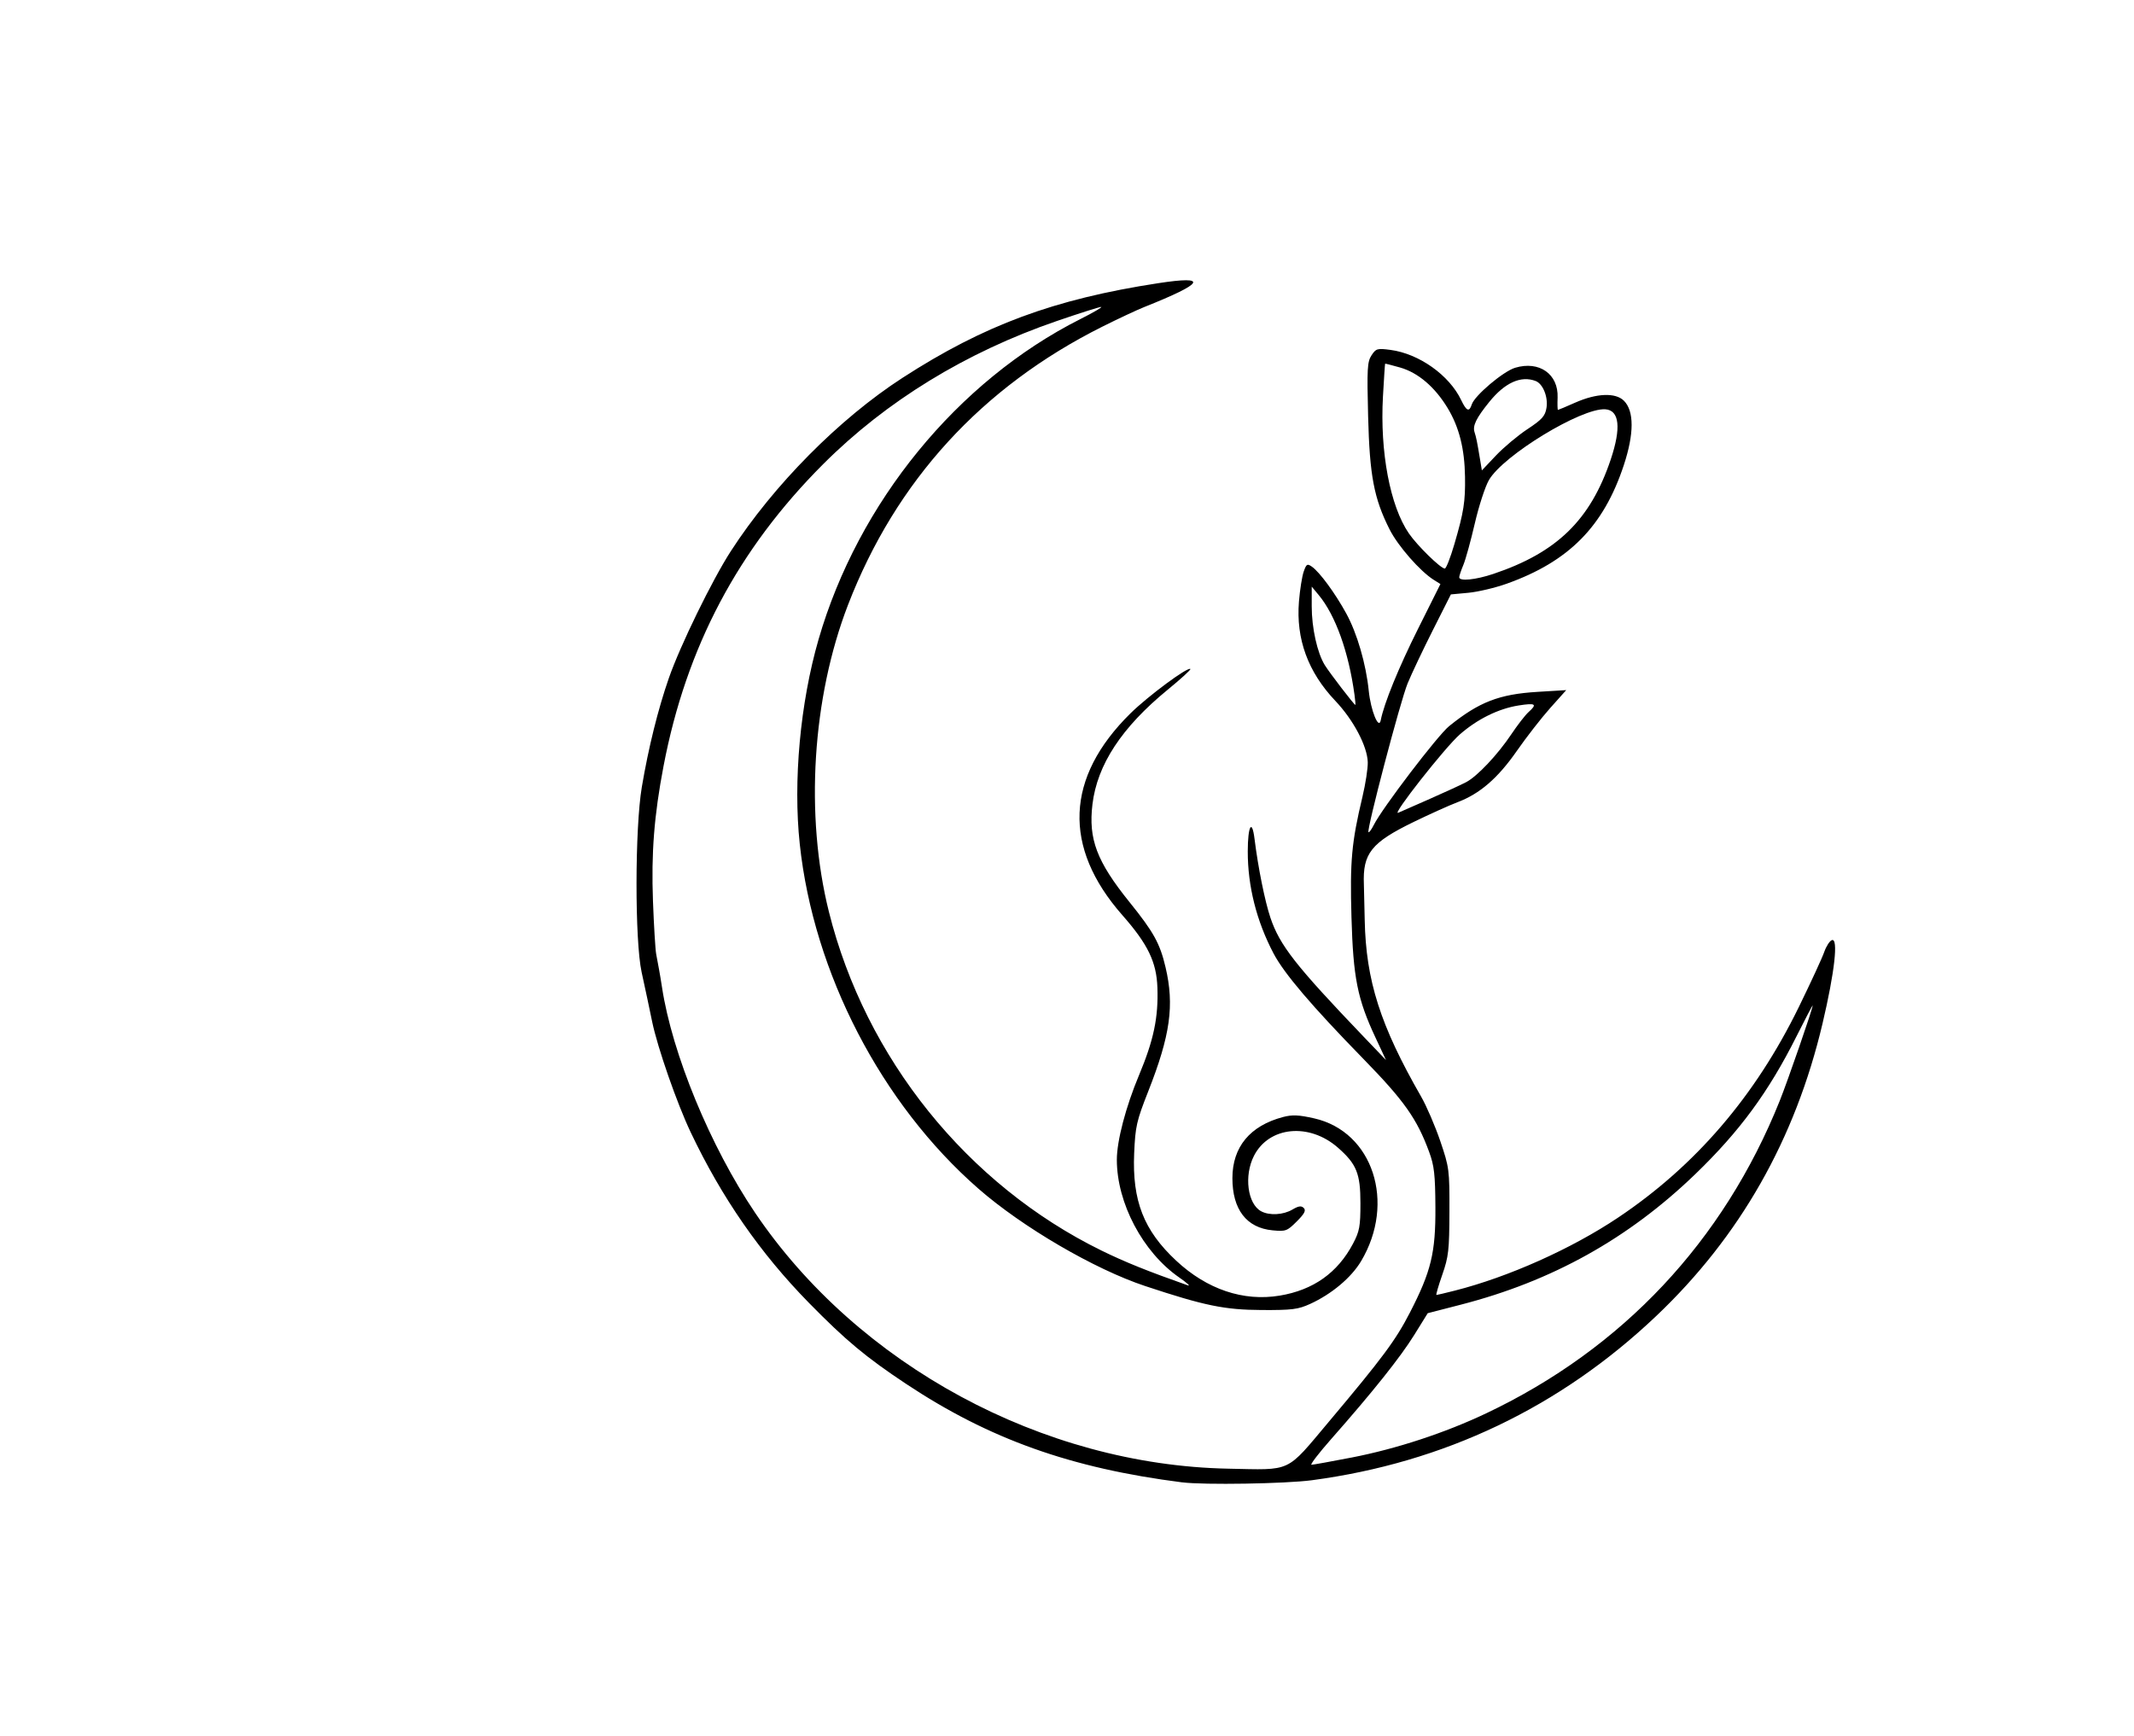 <?xml version="1.0" encoding="UTF-8" standalone="no"?>
<!-- Created with Inkscape (http://www.inkscape.org/) -->

<svg
   width="202.834mm"
   height="165.003mm"
   viewBox="0 0 202.834 165.003"
   version="1.1"
   id="svg1"
   xml:space="preserve"
   sodipodi:docname="Logo Demiverso Line Arte.svg"
   inkscape:version="1.4.2 (f4327f4, 2025-05-13)"
   xmlns:inkscape="http://www.inkscape.org/namespaces/inkscape"
   xmlns:sodipodi="http://sodipodi.sourceforge.net/DTD/sodipodi-0.dtd"
   xmlns="http://www.w3.org/2000/svg"
   xmlns:svg="http://www.w3.org/2000/svg"><sodipodi:namedview
     id="namedview1"
     pagecolor="#ffffff"
     bordercolor="#000000"
     borderopacity="0.25"
     inkscape:showpageshadow="2"
     inkscape:pageopacity="0.0"
     inkscape:pagecheckerboard="0"
     inkscape:deskcolor="#d1d1d1"
     inkscape:document-units="mm"
     inkscape:zoom="1.2395085"
     inkscape:cx="482.85267"
     inkscape:cy="350.54216"
     inkscape:window-width="1920"
     inkscape:window-height="991"
     inkscape:window-x="-9"
     inkscape:window-y="-9"
     inkscape:window-maximized="1"
     inkscape:current-layer="layer1" /><defs
     id="defs1"><linearGradient
       id="swatch6406"
       inkscape:swatch="solid"><stop
         style="stop-color:#000000;stop-opacity:1;"
         offset="0"
         id="stop6406" /></linearGradient></defs><g
     id="layer1"
     transform="translate(-225.702,-22.124)"><path
       style="fill:#000000"
       d="m 338.073,163.04 c -10.579,-1.344 -18.347,-4.116 -26.256,-9.368 -3.814,-2.533 -5.73,-4.131 -9.226,-7.696 -4.626,-4.717 -8.296,-10.012 -11.245,-16.226 -1.302,-2.743 -3.151,-8.051 -3.657,-10.499 -0.387,-1.87 -0.495,-2.379 -1.002,-4.714 -0.654,-3.013 -0.643,-13.672 0.019,-17.595 0.63,-3.734 1.539,-7.399 2.569,-10.356 1.078,-3.097 4.126,-9.34 5.891,-12.068 4.071,-6.291 10.306,-12.586 16.317,-16.475 7.749,-5.014 14.412,-7.481 24.294,-8.997 4.844,-0.743 4.422,-0.022 -1.328,2.27 -0.684,0.273 -2.47,1.109 -3.969,1.859 -11.461,5.733 -19.623,14.661 -24.171,26.438 -3.411,8.833 -4.11,20.018 -1.822,29.182 3.476,13.925 13.149,25.947 25.914,32.209 2.206,1.082 4.427,1.977 8.202,3.306 0.291,0.102 -0.08,-0.237 -0.826,-0.755 -3.452,-2.398 -5.921,-7.064 -5.921,-11.188 0,-1.793 0.851,-5.038 2.11,-8.041 1.394,-3.326 1.847,-5.493 1.745,-8.334 -0.087,-2.427 -0.908,-4.12 -3.336,-6.879 -5.68,-6.456 -5.41,-13.09 0.781,-19.182 1.675,-1.648 5.454,-4.447 5.689,-4.212 0.062,0.062 -0.905,0.946 -2.149,1.964 -4.377,3.583 -6.709,7.136 -7.159,10.905 -0.394,3.299 0.413,5.43 3.515,9.281 2.309,2.866 2.897,3.928 3.432,6.198 0.855,3.624 0.457,6.469 -1.655,11.83 -1.099,2.791 -1.216,3.308 -1.326,5.863 -0.194,4.507 0.908,7.327 3.99,10.202 2.924,2.729 6.384,3.898 9.839,3.326 3.196,-0.53 5.508,-2.168 6.972,-4.941 0.62,-1.175 0.705,-1.637 0.705,-3.849 0,-2.815 -0.366,-3.719 -2.137,-5.274 -2.732,-2.399 -6.556,-2.027 -7.984,0.777 -0.961,1.886 -0.61,4.575 0.688,5.269 0.788,0.422 2.102,0.348 2.973,-0.167 0.581,-0.343 0.84,-0.378 1.073,-0.146 0.233,0.233 0.072,0.542 -0.665,1.279 -0.917,0.917 -1.049,0.965 -2.308,0.844 -2.471,-0.237 -3.811,-1.984 -3.809,-4.965 0.002,-2.96 1.676,-4.979 4.813,-5.806 0.881,-0.232 1.494,-0.205 2.97,0.13 5.571,1.267 7.774,8.003 4.443,13.581 -0.931,1.559 -2.793,3.121 -4.831,4.053 -1.148,0.525 -1.722,0.597 -4.618,0.583 -3.525,-0.018 -5.424,-0.408 -11.059,-2.276 -4.823,-1.599 -11.673,-5.599 -15.871,-9.27 -9.217,-8.058 -15.656,-20.484 -16.969,-32.746 -0.641,-5.985 0.042,-13.426 1.785,-19.452 3.766,-13.02 13.2,-24.566 24.887,-30.457 1.253,-0.632 2.14,-1.15 1.97,-1.152 -0.17,-0.002 -2.075,0.604 -4.233,1.346 -8.622,2.965 -16.195,7.606 -22.18,13.593 -8.106,8.108 -13.017,17.398 -15.179,28.714 -0.893,4.676 -1.175,8.274 -1.003,12.832 0.087,2.328 0.224,4.591 0.304,5.027 0.08,0.437 0.202,1.091 0.271,1.455 0.069,0.364 0.195,1.123 0.281,1.687 0.96,6.338 4.607,15.175 8.857,21.464 9.788,14.48 27.332,23.968 44.965,24.317 6.126,0.122 5.438,0.443 9.573,-4.474 5.104,-6.069 6.339,-7.732 7.694,-10.363 2.02,-3.922 2.448,-5.688 2.424,-10.01 -0.017,-3.112 -0.112,-3.954 -0.595,-5.265 -1.163,-3.159 -2.369,-4.865 -6.267,-8.859 -4.887,-5.007 -7.518,-8.097 -8.521,-10.005 -1.623,-3.086 -2.459,-6.403 -2.452,-9.719 0.005,-2.405 0.4,-3.128 0.643,-1.176 0.34,2.734 0.985,5.933 1.51,7.494 0.883,2.625 2.392,4.553 8.823,11.273 l 2.165,2.263 -0.997,-2.13 c -1.72,-3.675 -2.122,-5.689 -2.287,-11.455 -0.152,-5.328 0.011,-7.118 1.045,-11.445 0.295,-1.237 0.522,-2.72 0.504,-3.295 -0.049,-1.526 -1.368,-4.018 -3.082,-5.824 -2.598,-2.738 -3.748,-5.877 -3.458,-9.44 0.091,-1.112 0.293,-2.391 0.45,-2.842 0.257,-0.736 0.337,-0.784 0.785,-0.47 0.735,0.515 2.207,2.52 3.259,4.441 1.033,1.886 1.88,4.796 2.141,7.359 0.191,1.879 0.953,3.747 1.139,2.795 0.315,-1.609 1.695,-4.99 3.561,-8.723 l 2.112,-4.225 -0.626,-0.391 c -1.294,-0.808 -3.405,-3.216 -4.202,-4.794 -1.492,-2.955 -1.9,-5.106 -2.045,-10.772 -0.115,-4.507 -0.078,-5.172 0.324,-5.785 0.423,-0.645 0.548,-0.681 1.8,-0.515 2.718,0.361 5.593,2.402 6.724,4.775 0.501,1.051 0.765,1.16 1.002,0.414 0.269,-0.847 2.995,-3.153 4.129,-3.492 2.288,-0.685 4.118,0.601 4.031,2.835 -0.025,0.645 -0.01,1.172 0.034,1.172 0.043,0 0.779,-0.31 1.633,-0.689 2.042,-0.905 3.843,-0.975 4.638,-0.181 0.979,0.978 0.974,3.134 -0.012,6.123 -1.923,5.826 -5.216,9.159 -11.133,11.27 -1.087,0.388 -2.725,0.775 -3.64,0.861 l -1.663,0.155 -1.717,3.404 c -0.944,1.872 -2.022,4.147 -2.395,5.055 -0.692,1.683 -3.917,13.945 -3.72,14.143 0.06,0.06 0.289,-0.254 0.51,-0.696 0.785,-1.573 6.074,-8.511 7.155,-9.384 2.838,-2.293 4.752,-3.036 8.396,-3.258 l 2.735,-0.167 -1.517,1.697 c -0.834,0.933 -2.26,2.765 -3.169,4.071 -1.817,2.611 -3.527,4.09 -5.656,4.892 -0.752,0.284 -2.622,1.125 -4.154,1.87 -4.037,1.962 -4.858,2.992 -4.737,5.945 0.012,0.291 0.048,1.812 0.079,3.381 0.116,5.753 1.483,10.034 5.359,16.782 0.519,0.903 1.339,2.808 1.824,4.233 0.852,2.507 0.88,2.725 0.869,6.692 -0.011,3.686 -0.08,4.295 -0.681,6.019 -0.368,1.055 -0.618,1.918 -0.555,1.918 0.062,0 0.845,-0.185 1.739,-0.412 5.09,-1.289 11.091,-3.972 15.53,-6.945 7.363,-4.931 13.041,-11.55 17.182,-20.028 1.137,-2.328 2.221,-4.676 2.408,-5.216 0.187,-0.541 0.512,-1.049 0.723,-1.13 0.639,-0.245 0.273,3.033 -0.885,7.934 -2.603,11.016 -7.854,20.25 -15.803,27.794 -9.15,8.684 -20.17,13.94 -32.735,15.613 -2.513,0.335 -10.264,0.461 -12.311,0.201 z m 16.072,-2.355 c 4.31,-0.839 8.901,-2.348 12.84,-4.219 12.953,-6.153 22.521,-16.346 27.877,-29.695 0.769,-1.916 3.138,-8.767 3.132,-9.059 -10e-4,-0.073 -0.689,1.237 -1.528,2.91 -2.661,5.307 -5.4,9.038 -9.635,13.122 -6.358,6.131 -13.608,10.168 -22.275,12.402 l -3.15,0.812 -1.295,2.086 c -1.31,2.111 -3.944,5.413 -7.879,9.875 -1.187,1.346 -2.031,2.447 -1.877,2.447 0.155,0 1.86,-0.307 3.789,-0.683 z m 7.476,-62.625 c 1.455,-0.641 3.003,-1.354 3.44,-1.585 1.061,-0.559 2.994,-2.611 4.298,-4.561 0.584,-0.873 1.314,-1.814 1.623,-2.092 0.861,-0.773 0.689,-0.891 -0.929,-0.637 -1.91,0.3 -3.923,1.29 -5.597,2.755 -1.395,1.22 -6.514,7.726 -5.86,7.448 0.209,-0.089 1.571,-0.687 3.027,-1.328 z m -7.18,-9.916 c -0.555,-4.055 -1.81,-7.546 -3.401,-9.459 l -0.66,-0.794 -10e-4,1.863 c -0.001,2.069 0.527,4.442 1.247,5.603 0.456,0.735 2.791,3.779 2.899,3.779 0.029,0 -0.008,-0.446 -0.083,-0.992 z m 13.208,-11.466 c 6.041,-2.028 9.224,-5.132 11.15,-10.871 1.01,-3.011 0.83,-4.684 -0.514,-4.775 -2.263,-0.152 -9.717,4.385 -11.067,6.736 -0.356,0.621 -0.958,2.474 -1.338,4.118 -0.38,1.644 -0.868,3.415 -1.085,3.935 -0.217,0.52 -0.395,1.05 -0.395,1.178 0,0.404 1.545,0.252 3.249,-0.32 z m -3.712,-2.821 c 0.894,-3.055 1.05,-4.047 1.013,-6.416 -0.041,-2.659 -0.557,-4.705 -1.639,-6.505 -1.21,-2.013 -2.818,-3.388 -4.532,-3.875 -0.765,-0.217 -1.405,-0.381 -1.423,-0.365 -0.018,0.016 -0.11,1.422 -0.206,3.123 -0.295,5.267 0.681,10.421 2.465,13.014 0.801,1.164 3.026,3.34 3.415,3.34 0.126,0 0.534,-1.042 0.907,-2.315 z m 6.942,-10.932 c 1.401,-0.928 1.688,-1.249 1.815,-2.032 0.167,-1.032 -0.338,-2.283 -1.03,-2.549 -1.396,-0.536 -2.927,0.155 -4.409,1.989 -1.235,1.528 -1.594,2.26 -1.403,2.862 0.171,0.539 0.242,0.89 0.519,2.557 l 0.181,1.09 1.331,-1.408 c 0.732,-0.774 2.08,-1.904 2.996,-2.51 z"
       id="path6406" /></g></svg>
